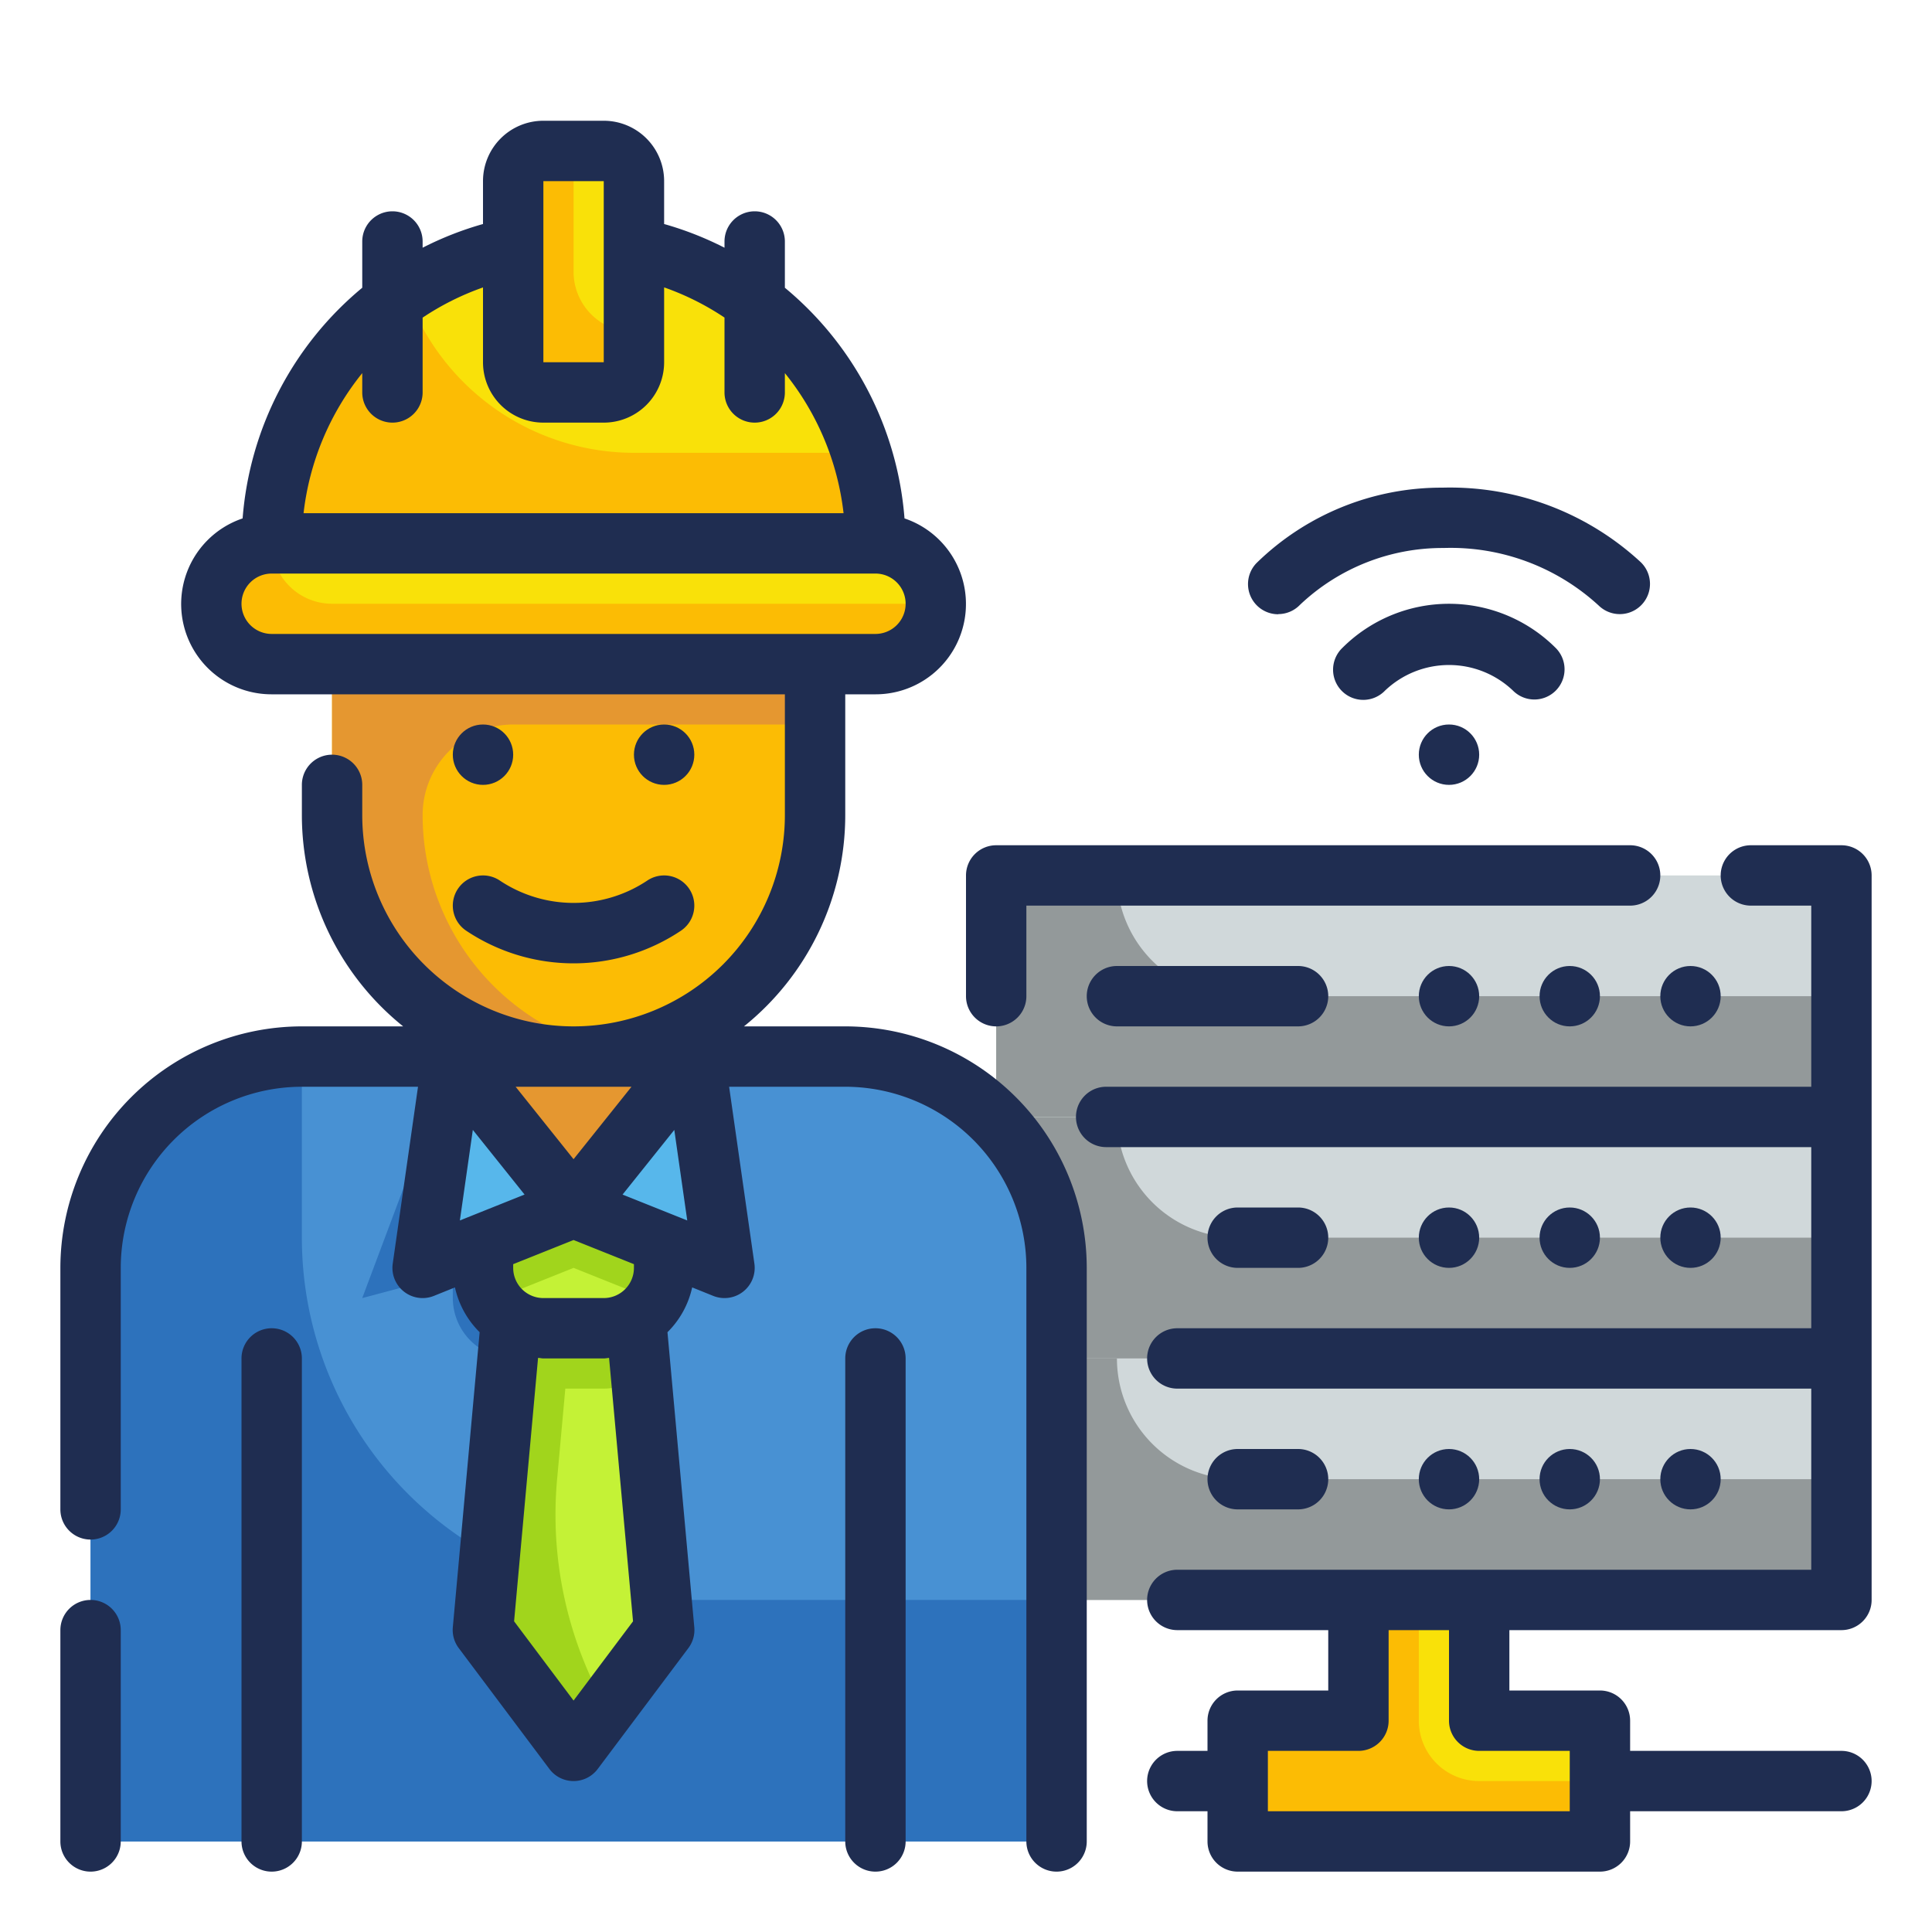<svg height="512" viewBox="0 0 64 64" width="512" xmlns="http://www.w3.org/2000/svg"><g id="Fill_Outlines" data-name="Fill Outlines"><g id="Color"><g><path d="m49 57v-4h-4v4h-4v4h12v-4z" fill="#fcbc04"/><g><path d="m33 45h28v8h-28z" fill="#d0d8da"/><path d="m33 37h28v8h-28z" fill="#d0d8da"/><path d="m37 37h-4v8h28v-4h-20a4 4 0 0 1 -4-4z" fill="#93999a"/><path d="m37 45h-4v8h28v-4h-20a4 4 0 0 1 -4-4z" fill="#93999a"/><path d="m33 29h28v8h-28z" fill="#d0d8da"/><path d="m37 29h-4v8h28v-4h-20a4 4 0 0 1 -4-4z" fill="#93999a"/></g><path d="m49 57v-4h-2v4a2 2 0 0 0 2 2h4v-2z" fill="#f9e109"/><g><path d="m3 61v-19a7 7 0 0 1 7-7h18a7 7 0 0 1 7 7v19z" fill="#4891d3"/><path d="m10 41v-6a7 7 0 0 0 -7 7v19h32v-8h-13a12 12 0 0 1 -12-12z" fill="#2d72bc"/><path d="m21 43v-3h-3.8l-2.2-5-3 8 3-.8v.8a2 2 0 0 0 .937 1.689l-.937 10.311 3 4 3-4-.937-10.311a2 2 0 0 0 .937-1.689z" fill="#2d72bc"/><g><path d="m22 54-3 4-3-4 1-11h4z" fill="#c4f236"/><path d="m20.078 56.562a12.993 12.993 0 0 1 -1.625-7.541l.274-3.021h1.273a1.981 1.981 0 0 0 1.233-.436l-.233-2.564h-4l-1 11 3 4z" fill="#a1d51c"/><path d="m16 39h6a0 0 0 0 1 0 0v3a2 2 0 0 1 -2 2h-2a2 2 0 0 1 -2-2v-3a0 0 0 0 1 0 0z" fill="#a1d51c"/><path d="m19 42-2.683 1.073a1.994 1.994 0 0 0 1.683.927h2a1.994 1.994 0 0 0 1.683-.927z" fill="#c4f236"/></g><path d="m19 40 5 2-1-7z" fill="#57b7eb"/><path d="m19 40-5 2 1-7z" fill="#57b7eb"/><path d="m15 33.921v1.079l4 5 4-5v-1.079" fill="#e59730"/><path d="m11 19h16a0 0 0 0 1 0 0v8a8 8 0 0 1 -8 8 8 8 0 0 1 -8-8v-8a0 0 0 0 1 0 0z" fill="#fcbc04"/><path d="m14 27a3 3 0 0 1 3-3h10v-5h-16v8a7.985 7.985 0 0 0 9.5 7.855 8 8 0 0 1 -6.5-7.855z" fill="#e59730"/><path d="m19 8a10 10 0 0 1 10 10 0 0 0 0 1 0 0h-20a0 0 0 0 1 0 0 10 10 0 0 1 10-10z" fill="#f9e109"/><rect fill="#fcbc04" height="4" rx="2" width="24" x="7" y="18"/><rect fill="#f9e109" height="8" rx="1" width="4" x="17" y="5"/><path d="m9 18h20a2 2 0 0 1 2 2 0 0 0 0 1 0 0h-20a2 2 0 0 1 -2-2 0 0 0 0 1 0 0z" fill="#f9e109"/><g fill="#fcbc04"><path d="m21 15a8 8 0 0 1 -7.533-5.328 9.988 9.988 0 0 0 -4.467 8.328h20a10.011 10.011 0 0 0 -.459-3z"/><path d="m19 9v-4h-1a1 1 0 0 0 -1 1v6a1 1 0 0 0 1 1h2a1 1 0 0 0 1-1v-1a2 2 0 0 1 -2-2z"/></g></g></g></g><g id="Outlines_copy" data-name="Outlines copy"><g fill="#1f2d51"><path d="m28 34h-3.355a8.985 8.985 0 0 0 3.355-7v-4h1a2.992 2.992 0 0 0 .963-5.827 11.028 11.028 0 0 0 -3.963-7.641v-1.532a1 1 0 0 0 -2 0v.206a10.88 10.88 0 0 0 -2-.785v-1.421a2 2 0 0 0 -2-2h-2a2 2 0 0 0 -2 2v1.421a10.88 10.88 0 0 0 -2 .785v-.206a1 1 0 0 0 -2 0v1.532a11.028 11.028 0 0 0 -3.963 7.641 2.992 2.992 0 0 0 .963 5.827h17v4a7 7 0 0 1 -14 0v-1a1 1 0 0 0 -2 0v1a8.985 8.985 0 0 0 3.355 7h-3.355a8.009 8.009 0 0 0 -8 8v8a1 1 0 0 0 2 0v-8a6.006 6.006 0 0 1 6-6h3.847l-.837 5.858a1 1 0 0 0 1.361 1.071l.7-.282a2.988 2.988 0 0 0 .818 1.484l-.889 9.778a1 1 0 0 0 .2.691l3 4a1 1 0 0 0 1.6 0l3-4a1 1 0 0 0 .2-.691l-.889-9.778a2.988 2.988 0 0 0 .818-1.484l.7.282a1 1 0 0 0 1.361-1.071l-.837-5.858h3.847a6.006 6.006 0 0 1 6 6v19a1 1 0 0 0 2 0v-19a8.009 8.009 0 0 0 -8-8zm-10-28h2v6h-2zm-6 6.36v.64a1 1 0 0 0 2 0v-2.478a8.894 8.894 0 0 1 2-1v2.478a2 2 0 0 0 2 2h2a2 2 0 0 0 2-2v-2.48a8.894 8.894 0 0 1 2 1v2.48a1 1 0 0 0 2 0v-.64a9.008 9.008 0 0 1 1.944 4.64h-17.888a9.008 9.008 0 0 1 1.944-4.64zm-4 7.64a1 1 0 0 1 1-1h20a1 1 0 0 1 0 2h-20a1 1 0 0 1 -1-1zm14.766 20.429-2.143-.857 1.714-2.142zm-7.532 0 .429-3 1.714 2.142zm5.685-4.429-1.919 2.4-1.919-2.4zm.051 17.708-1.97 2.625-1.97-2.625.794-8.726c.059 0 .116.018.176.018h2c.06 0 .117-.014.176-.018zm.03-11.708a1 1 0 0 1 -1 1h-2a1 1 0 0 1 -1-1v-.123l2-.8 2 .8z"/><path d="m3 53a1 1 0 0 0 -1 1v7a1 1 0 0 0 2 0v-7a1 1 0 0 0 -1-1z"/><circle cx="16" cy="25" r="1"/><circle cx="22" cy="25" r="1"/><path d="m16.555 29.168a1 1 0 0 0 -1.11 1.664 6.391 6.391 0 0 0 7.11 0 1 1 0 1 0 -1.11-1.664 4.4 4.4 0 0 1 -4.89 0z"/><path d="m9 44a1 1 0 0 0 -1 1v16a1 1 0 0 0 2 0v-16a1 1 0 0 0 -1-1z"/><path d="m29 44a1 1 0 0 0 -1 1v16a1 1 0 0 0 2 0v-16a1 1 0 0 0 -1-1z"/><circle cx="48" cy="49" r="1"/><circle cx="52" cy="49" r="1"/><circle cx="56" cy="49" r="1"/><path d="m43 50a1 1 0 0 0 0-2h-2a1 1 0 0 0 0 2z"/><circle cx="48" cy="41" r="1"/><circle cx="52" cy="41" r="1"/><circle cx="56" cy="41" r="1"/><path d="m43 42a1 1 0 0 0 0-2h-2a1 1 0 0 0 0 2z"/><path d="m61 28h-3a1 1 0 0 0 0 2h2v6h-23.357a1 1 0 0 0 0 2h23.357v6h-21a1 1 0 0 0 0 2h21v6h-21a1 1 0 0 0 0 2h5v2h-3a1 1 0 0 0 -1 1v1h-1a1 1 0 0 0 0 2h1v1a1 1 0 0 0 1 1h12a1 1 0 0 0 1-1v-1h7a1 1 0 0 0 0-2h-7v-1a1 1 0 0 0 -1-1h-3v-2h11a1 1 0 0 0 1-1v-24a1 1 0 0 0 -1-1zm-12 30h3v2h-10v-2h3a1 1 0 0 0 1-1v-3h2v3a1 1 0 0 0 1 1z"/><path d="m32 33a1 1 0 0 0 2 0v-3h20a1 1 0 0 0 0-2h-21a1 1 0 0 0 -1 1z"/><circle cx="48" cy="33" r="1"/><circle cx="52" cy="33" r="1"/><circle cx="56" cy="33" r="1"/><path d="m37 32a1 1 0 0 0 0 2h6a1 1 0 0 0 0-2z"/><circle cx="48" cy="25" r="1"/><path d="m50.828 23.172a1 1 0 0 0 .707-1.707 5 5 0 0 0 -7.07 0 1 1 0 1 0 1.414 1.414 3.072 3.072 0 0 1 4.242 0 1 1 0 0 0 .707.293z"/><path d="m42.343 20.343a1 1 0 0 0 .72-.307 6.863 6.863 0 0 1 4.758-1.883 7.242 7.242 0 0 1 5.142 1.91 1 1 0 0 0 1.389-1.44 9.3 9.3 0 0 0 -6.568-2.469 8.764 8.764 0 0 0 -6.162 2.5 1 1 0 0 0 .721 1.694z"/></g></g></g></svg>